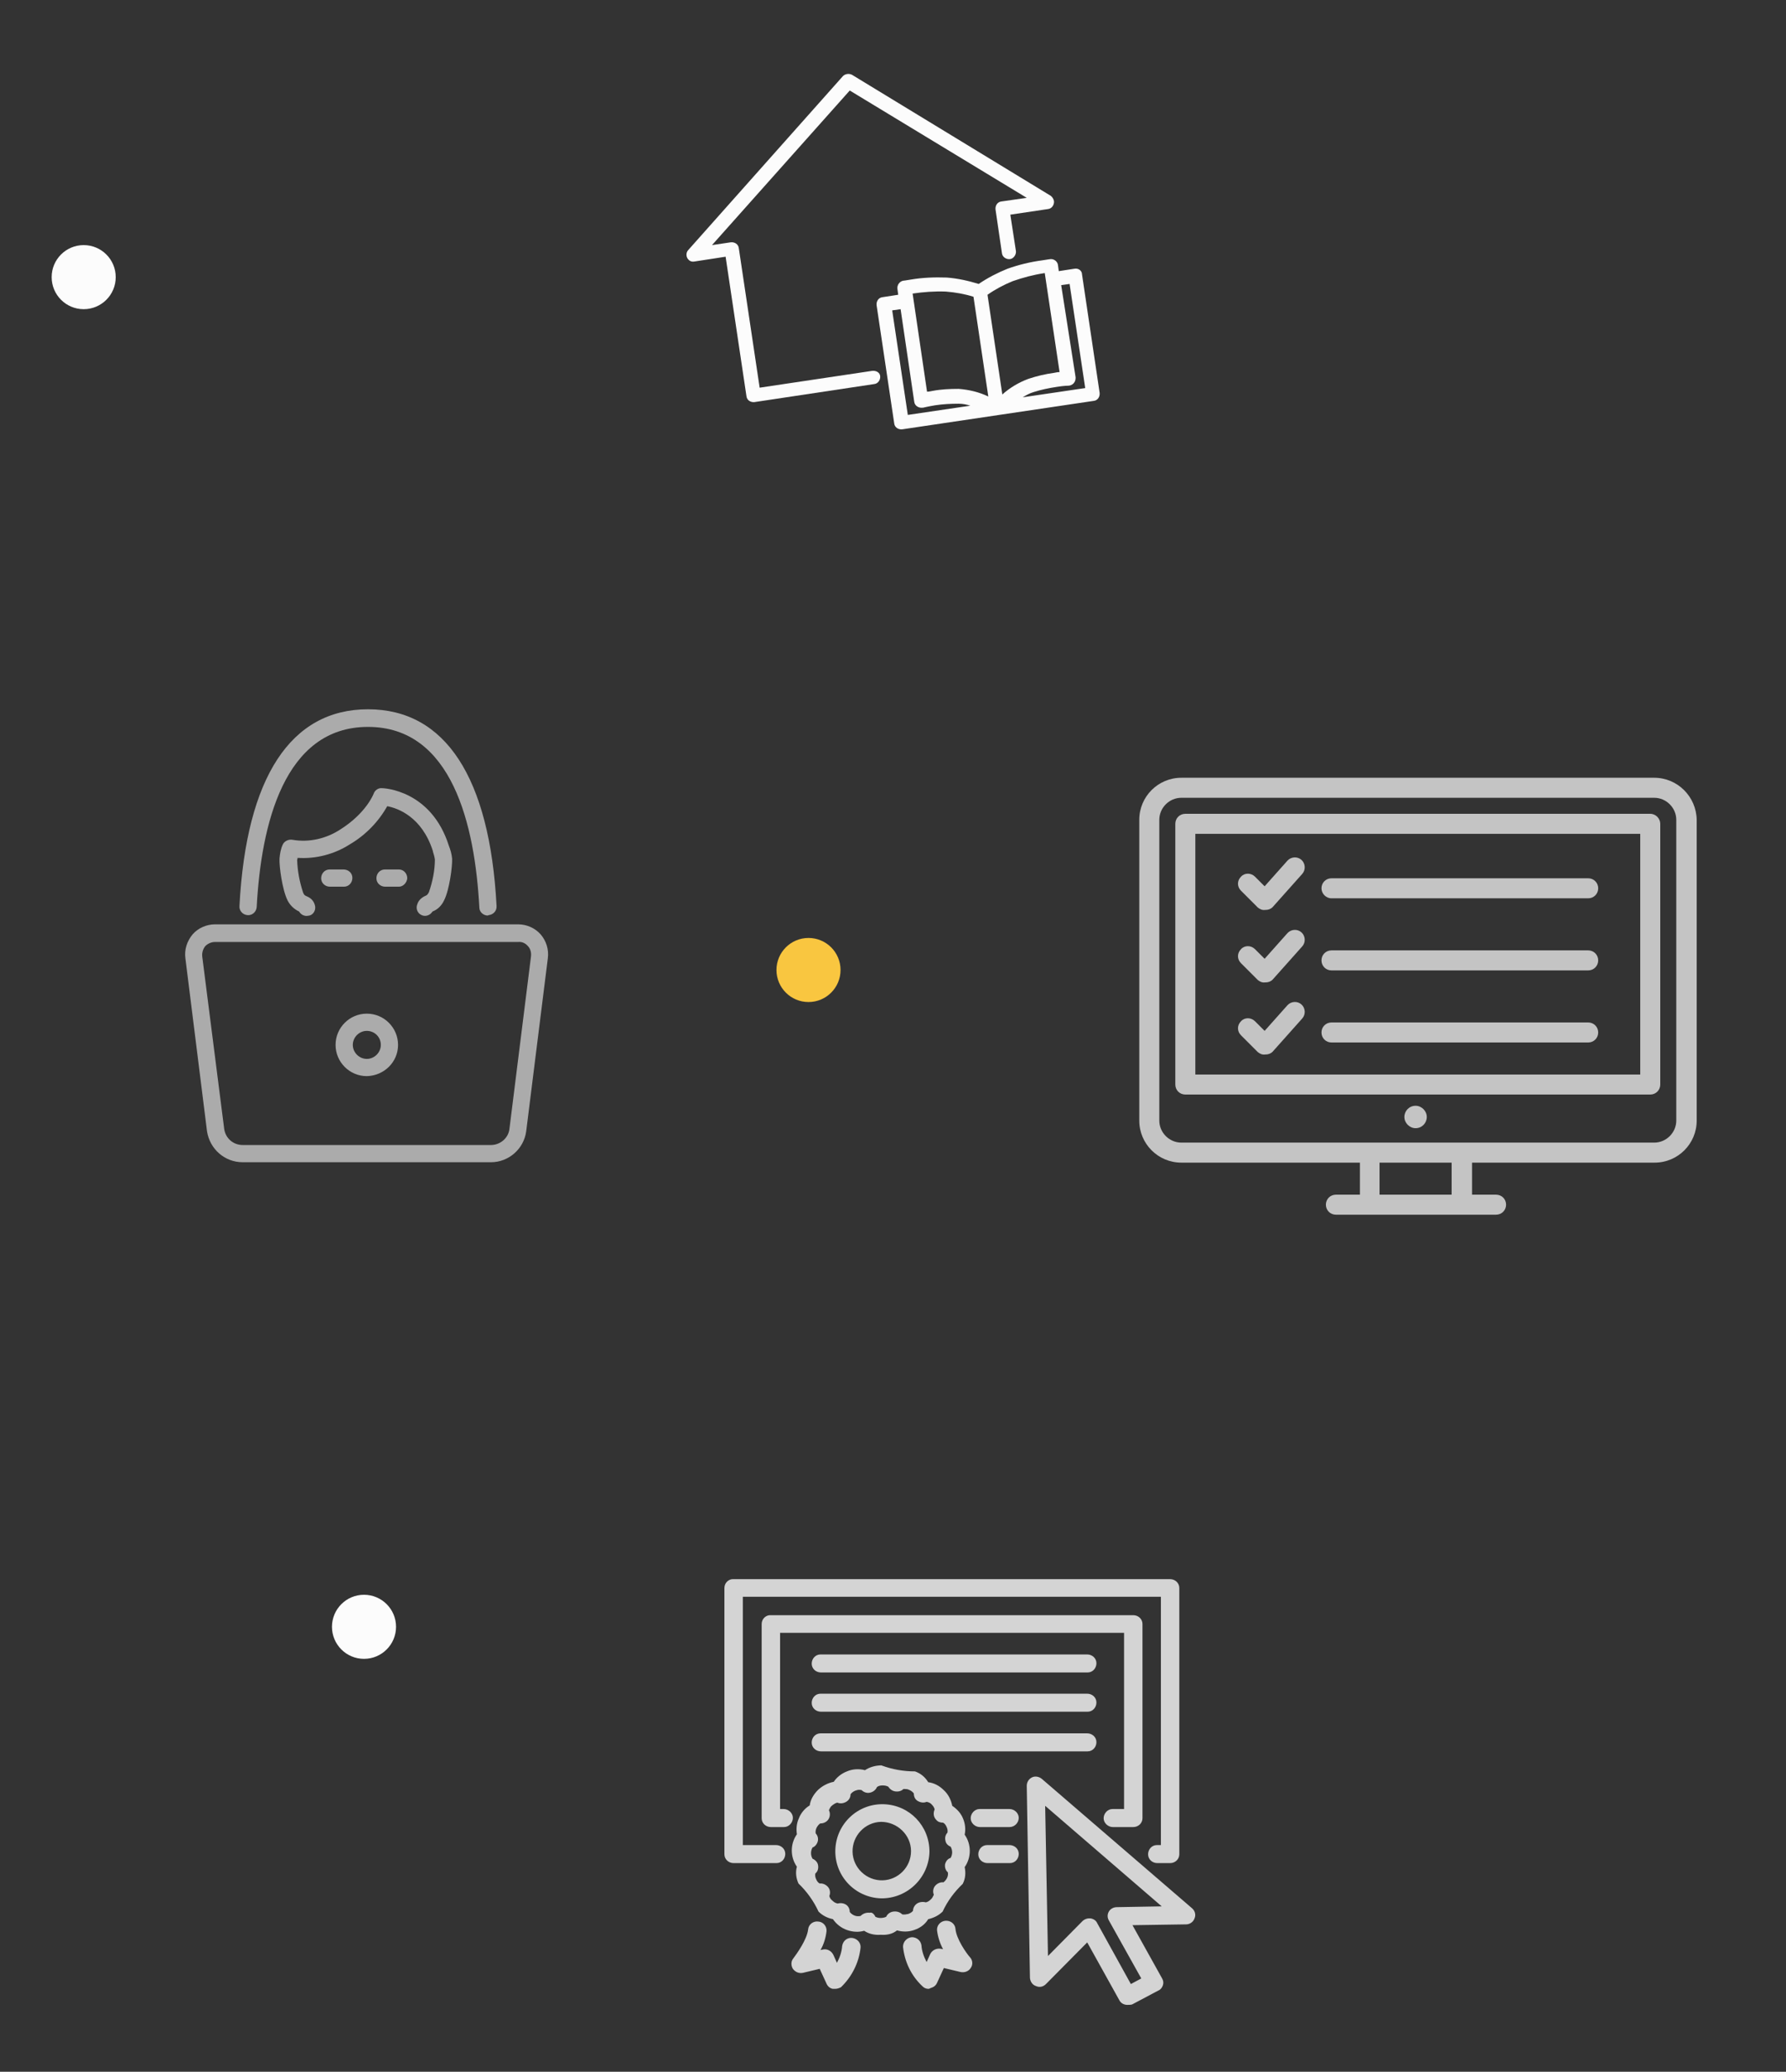 <?xml version="1.0" encoding="utf-8"?>
<!-- Generator: Adobe Illustrator 26.0.3, SVG Export Plug-In . SVG Version: 6.00 Build 0)  -->
<svg version="1.1" id="Capa_1" xmlns="http://www.w3.org/2000/svg" xmlns:xlink="http://www.w3.org/1999/xlink" x="0px" y="0px"
	 viewBox="0 0 446 517.3" style="enable-background:new 0 0 446 517.3;" xml:space="preserve">
<rect x="0" y="0" width="446" height="517.3" fill="#333333" stroke="none"/>
<style type="text/css">
	.st0{opacity:0.6;}
	.st1{fill:#FCFCFC;}
	.st2{opacity:0.72;}
	.st3{opacity:0.8;}
	.st4{opacity:0.5;}
	.st5{fill:#F9C640;}
</style>
<g class="st2">
	<path class="st1" d="M353.5,276.1c-1.6,0-2.8,1.3-2.8,2.8s1.3,2.8,2.8,2.8c1.6,0,2.8-1.3,2.8-2.8c0,0,0,0,0,0
		C356.3,277.4,355,276.1,353.5,276.1C353.5,276.1,353.5,276.1,353.5,276.1z"/>
	<path class="st1" d="M412.1,203.2H296c-1.4,0-2.5,1.1-2.5,2.5v65.1c0,1.4,1.1,2.5,2.5,2.5h116.1c1.4,0,2.5-1.1,2.5-2.5v-65.1
		C414.6,204.4,413.5,203.2,412.1,203.2C412.1,203.2,412.1,203.2,412.1,203.2z M409.6,268.3H298.5v-60.1h111.1L409.6,268.3z"/>
	<path class="st1" d="M413.1,194.2H295c-5.8,0-10.5,4.7-10.5,10.5v75.1c0,5.8,4.7,10.5,10.5,10.5h44.6v8h-6c-1.4,0-2.5,1.1-2.5,2.5
		c0,1.4,1.1,2.5,2.5,2.5h40c1.4,0,2.5-1.1,2.5-2.5c0-1.4-1.1-2.5-2.5-2.5h-6v-8h45.6c5.8,0,10.5-4.7,10.5-10.5v-75.1
		C423.6,198.9,418.9,194.2,413.1,194.2z M362.5,298.3h-18v-8h18V298.3z M418.6,279.8c0,3-2.5,5.5-5.5,5.5H295c-3,0-5.5-2.5-5.5-5.5
		v-75.1c0-3,2.5-5.5,5.5-5.5h118.1c3,0,5.5,2.5,5.5,5.5V279.8z"/>
	<path class="st1" d="M314.1,226.6c0.5,0.4,1.1,0.7,1.8,0.6h0.1c0.7,0,1.3-0.2,1.8-0.7l7.4-8.3c0.9-1,0.8-2.6-0.2-3.5
		c-1-0.9-2.6-0.8-3.5,0.2l0,0l-5.7,6.4l-2.4-2.4c-1-1-2.6-1-3.5,0c0,0,0,0,0,0c-1,1-1,2.5,0,3.5c0,0,0,0,0,0L314.1,226.6z"/>
	<path class="st1" d="M332.5,224.3h64.1c1.4,0,2.5-1.1,2.5-2.5c0-1.4-1.1-2.5-2.5-2.5h-64.1c-1.4,0-2.5,1.1-2.5,2.5
		C330,223.1,331.1,224.3,332.5,224.3z"/>
	<path class="st1" d="M314.1,244.7c0.5,0.4,1.1,0.7,1.8,0.6h0.1c0.7,0,1.3-0.2,1.8-0.7l7.4-8.3c0.9-1,0.8-2.6-0.2-3.5
		c-1-0.9-2.6-0.8-3.5,0.2l-5.7,6.4l-2.4-2.4c-1-1-2.6-1-3.5,0c0,0,0,0,0,0c-1,1-1,2.5,0,3.5c0,0,0,0,0,0L314.1,244.7z"/>
	<path class="st1" d="M332.5,242.3h64.1c1.4,0,2.5-1.1,2.5-2.5c0-1.4-1.1-2.5-2.5-2.5h-64.1c-1.4,0-2.5,1.1-2.5,2.5
		C330,241.2,331.1,242.3,332.5,242.3z"/>
	<path class="st1" d="M314.1,262.7c0.5,0.4,1.1,0.7,1.8,0.6h0.1c0.7,0,1.3-0.2,1.8-0.7l7.4-8.3c0.9-1,0.8-2.6-0.2-3.5
		s-2.6-0.8-3.5,0.2l0,0l-5.7,6.4l-2.4-2.4c-1-1-2.6-1-3.5,0c0,0,0,0,0,0c-1,1-1,2.5,0,3.5c0,0,0,0,0,0L314.1,262.7z"/>
	<path class="st1" d="M332.5,260.3h64.1c1.4,0,2.5-1.1,2.5-2.5c0-1.4-1.1-2.5-2.5-2.5h-64.1c-1.4,0-2.5,1.1-2.5,2.5
		C330,259.2,331.1,260.3,332.5,260.3z"/>
</g>
<g class="st0">
	<path class="st1" d="M99.6,221.4h-3.4c-1.2,0-2.2-0.9-2.2-2.1c0-1.2,0.9-2.2,2.1-2.2c0,0,0.1,0,0.1,0h3.4c1.2,0,2.1,1,2.1,2.2
		C101.6,220.4,100.7,221.4,99.6,221.4z"/>
	<path class="st1" d="M85.8,221.4h-3.4c-1.2,0-2.2-0.9-2.2-2.1c0-1.2,0.9-2.2,2.1-2.2c0,0,0.1,0,0.1,0h3.4c1.2,0,2.2,0.9,2.2,2.1
		c0,1.2-0.9,2.2-2.1,2.2C85.9,221.4,85.9,221.4,85.8,221.4z"/>
	<path class="st1" d="M76.6,228.7c-0.8,0-1.5-0.4-1.9-1.1c-1.3-0.6-2.3-1.6-2.9-2.8c-1.3-2.6-2.1-8.5-2-10.4
		c0.1-1.2,0.3-2.4,0.8-3.5c0.4-0.9,1.5-1.4,2.5-1.2c4.1,0.7,8.4-0.3,11.9-2.6c6.5-4.1,8.3-8.9,8.3-8.9c0.3-0.9,1.2-1.5,2.1-1.4
		c0.5,0,12.3,0.5,16.7,14.4c0.4,1,0.7,2.1,0.8,3.2c0.1,1.9-0.7,7.9-2,10.4c-0.6,1.3-1.6,2.3-2.9,2.8c-0.6,1-1.9,1.4-2.9,0.8
		c-0.9-0.5-1.3-1.6-0.9-2.6c0.3-1,1.1-1.7,2-2.1c0.4-0.2,0.5-0.2,0.9-0.9c0.9-2.6,1.5-5.4,1.5-8.2c-0.1-0.7-0.3-1.4-0.5-2
		c0,0,0-0.1,0-0.1c-2.7-8.5-8.7-10.7-11.4-11.2c-2.2,3.9-5.4,7.2-9.3,9.5c-3.9,2.5-8.5,3.7-13.1,3.4c0,0.2,0,0.3-0.1,0.5
		c0.1,2.8,0.6,5.5,1.5,8.2c0.3,0.7,0.5,0.7,0.9,0.9c1,0.4,1.7,1.1,2,2.1c0.4,1.1-0.2,2.4-1.3,2.7C77.1,228.6,76.8,228.7,76.6,228.7
		L76.6,228.7z"/>
	<path class="st1" d="M121.8,228.6c-1.1,0-2.1-0.9-2.1-2c-1.1-20.6-6.8-45.1-27.8-45.1S65.2,206,64.1,226.5c-0.1,1.2-1.1,2.1-2.3,2
		c-1.2-0.1-2.1-1.1-2-2.3c1.7-32.1,12.8-49.1,32.1-49.1s30.4,17,32.1,49.1c0.1,1.2-0.8,2.2-2,2.3c0,0,0,0,0,0
		C121.9,228.6,121.8,228.6,121.8,228.6z"/>
	<path class="st1" d="M122.6,290.2h-62c-4.5,0-8.2-3.3-8.9-7.7l-5.4-43.2c-0.3-2.2,0.4-4.3,1.8-6c1.4-1.6,3.5-2.5,5.6-2.5h75.7
		c2.1,0,4.2,0.9,5.6,2.5c1.4,1.6,2.1,3.8,1.8,6l-5.4,43.2C130.8,286.9,127,290.2,122.6,290.2z M53.7,235.2c-0.9,0-1.8,0.4-2.4,1
		c-0.6,0.7-0.9,1.7-0.8,2.6L56,282c0.4,2.3,2.3,3.9,4.6,3.9h62c2.3,0,4.3-1.7,4.6-3.9l5.4-43.2c0.1-0.9-0.1-1.9-0.8-2.6
		c-0.6-0.7-1.5-1.1-2.4-1L53.7,235.2z"/>
	<path class="st1" d="M91.6,268.7c-4.3,0-7.8-3.5-7.8-7.8s3.5-7.8,7.8-7.8c4.3,0,7.8,3.5,7.8,7.8C99.4,265.2,95.9,268.6,91.6,268.7z
		 M91.6,257.4c-1.9,0-3.5,1.6-3.5,3.5s1.6,3.5,3.5,3.5s3.5-1.6,3.5-3.5C95.1,258.9,93.5,257.4,91.6,257.4L91.6,257.4z"/>
</g>
<path class="st1" d="M268.3,67.1l-3.9,0.6l-0.2-1.5c-0.1-0.9-1-1.6-1.9-1.5c0,0-0.8,0.1-2,0.3c-3,0.4-5.9,1.1-8.7,2.1
	c-2.5,1-5,2.3-7.2,3.8c-2.6-0.8-5.3-1.4-8-1.6c-3-0.1-6,0-8.9,0.5c-1.2,0.2-1.9,0.3-2,0.3c-0.9,0.2-1.5,1.1-1.4,2l0.2,1.5l-3.9,0.6
	c-1,0.1-1.6,1-1.5,2c0,0,0,0,0,0l4.4,29.5c0.1,1,1,1.6,2,1.5c0,0,0,0,0,0l47.8-7.1c1-0.1,1.6-1,1.5-2c0,0,0,0,0,0l-4.4-29.6
	C270.2,67.6,269.3,66.9,268.3,67.1C268.3,67.1,268.3,67.1,268.3,67.1z M252.9,70.2c2.6-0.9,5.2-1.6,7.9-2l0.1,0l3.7,24.7
	c-0.4,0-0.9,0.1-1.4,0.2c-2.2,0.3-4.3,0.8-6.4,1.5c-2.4,0.9-4.6,2.2-6.5,3.9l-3.7-24.9C248.6,72.2,250.7,71.1,252.9,70.2L252.9,70.2
	z M227.9,73.3c2.7-0.4,5.5-0.6,8.3-0.5c2.4,0.2,4.7,0.6,6.9,1.3l3.7,24.9c-2.3-1.1-4.8-1.7-7.4-1.9c-2.2,0-4.4,0.1-6.5,0.5
	c-0.5,0.1-1,0.2-1.4,0.2L227.9,73.3z M222.8,77.5l2.1-0.3l3.4,23.1c0.1,1,1.1,1.6,2,1.5c0.1,0,0.1,0,0.2,0c0,0,1.2-0.3,3-0.6
	c2-0.3,3.9-0.4,5.9-0.4c1,0,2,0.2,2.9,0.5l-15.6,2.3L222.8,77.5z M271,96.9l-15.6,2.3c0.8-0.5,1.7-1,2.7-1.3c1.9-0.6,3.8-1,5.8-1.3
	c1.8-0.3,3-0.3,3-0.3c1-0.1,1.7-0.9,1.7-1.9c0-0.1,0-0.1,0-0.2L265,71.2l2.1-0.3L271,96.9z"/>
<path class="st1" d="M217.8,92.6l-28.1,4.2L184.5,62c-0.1-1-1-1.6-2-1.5c0,0,0,0,0,0l-4.7,0.7l34.4-38.6l44.2,26.8l-6.3,0.9
	c-1,0.1-1.6,1-1.5,2c0,0,0,0,0,0l1.6,10.9c0.1,1,1.1,1.6,2,1.5s1.6-1.1,1.5-2l-1.4-9.1l9.4-1.4c1-0.1,1.6-1.1,1.5-2
	c-0.1-0.5-0.4-1-0.8-1.3l-49.6-30.2c-0.7-0.4-1.7-0.3-2.3,0.3l-38.6,43.4c-0.7,0.7-0.6,1.9,0.1,2.5c0.4,0.4,0.9,0.5,1.4,0.4l7.8-1.2
	l5.2,34.8c0.1,1,1,1.6,2,1.5c0,0,0,0,0,0l29.9-4.5c1-0.1,1.6-1.1,1.5-2S218.8,92.5,217.8,92.6L217.8,92.6z"/>
<g class="st3">
	<path class="st1" d="M281.5,500.6c-0.8,0-1.6-0.4-2-1.2l-8-14.4l-10.3,10.4c-0.7,0.7-1.6,0.9-2.5,0.5c-0.9-0.3-1.4-1.1-1.5-2
		l-0.8-48c0-0.9,0.5-1.7,1.3-2.1c0.8-0.4,1.8-0.2,2.5,0.4l37.5,32.3c0.7,0.6,1,1.6,0.6,2.5c-0.3,0.9-1.2,1.5-2.1,1.5l-13.4,0.2
		l7.4,13.3c0.3,0.5,0.4,1.1,0.2,1.7c-0.2,0.6-0.6,1.1-1.1,1.3l-6.6,3.5C282.3,500.6,281.9,500.6,281.5,500.6z M272,479
		c0.1,0,0.2,0,0.3,0c0.7,0.1,1.4,0.5,1.7,1.2l8.4,15.2l2.6-1.4l-8.1-14.5c-0.4-0.7-0.4-1.5,0-2.2c0.4-0.7,1.2-1.1,2-1.1l11.2-0.2
		L261,450.9l0.7,37.5l8.6-8.7C270.7,479.3,271.3,479,272,479L272,479z"/>
	<path class="st1" d="M292.2,465.2H289c-1.2,0-2.3-0.9-2.3-2.2c0-1.2,0.9-2.3,2.2-2.3c0,0,0.1,0,0.1,0h0.9v-62H185.5v62h8.3
		c1.2,0,2.3,0.9,2.3,2.2c0,1.2-0.9,2.3-2.2,2.3c0,0-0.1,0-0.1,0h-10.6c-1.3,0-2.3-1-2.3-2.2v-66.5c0-1.3,1.1-2.3,2.3-2.2h109
		c1.3,0,2.3,1,2.3,2.2v66.5C294.5,464.2,293.5,465.2,292.2,465.2z"/>
	<path class="st1" d="M271.5,417.6h-66.5c-1.2,0-2.3-0.9-2.3-2.2c0-1.2,0.9-2.3,2.2-2.3c0,0,0.1,0,0.1,0h66.5c1.2,0,2.3,0.9,2.3,2.2
		c0,1.2-0.9,2.3-2.2,2.3C271.5,417.6,271.5,417.6,271.5,417.6z"/>
	<path class="st1" d="M271.5,427.4h-66.5c-1.2,0-2.3-0.9-2.3-2.2c0-1.2,0.9-2.3,2.2-2.3c0,0,0.1,0,0.1,0h66.5c1.2,0,2.3,0.9,2.3,2.2
		c0,1.2-0.9,2.3-2.2,2.3C271.5,427.4,271.5,427.4,271.5,427.4z"/>
	<path class="st1" d="M271.5,437.3h-66.5c-1.2,0-2.3-0.9-2.3-2.2c0-1.2,0.9-2.3,2.2-2.3c0,0,0.1,0,0.1,0h66.5c1.2,0,2.3,0.9,2.3,2.2
		c0,1.2-0.9,2.3-2.2,2.3C271.5,437.3,271.5,437.3,271.5,437.3z"/>
	<path class="st1" d="M220,483.1h-0.1c-1.5,0.1-2.9-0.2-4.1-1c-1.4,0.4-2.9,0.3-4.3-0.2c-1.4-0.5-2.6-1.4-3.5-2.7
		c-1.4-0.3-2.6-0.9-3.6-1.9c-1.2-2.6-2.9-5-5-7c-0.6-1.3-0.8-2.8-0.4-4.2c-1.7-2.4-1.7-5.7,0-8.1c-0.2-1.3-0.1-2.7,0.5-4
		c0.5-1.3,1.5-2.5,2.7-3.2c0.2-1.5,1-2.8,2.1-3.9c1.1-1,2.4-1.7,3.9-2c0.8-1.2,2-2.1,3.3-2.6c1.4-0.6,3-0.7,4.5-0.3
		c1.2-0.8,2.7-1.2,4.1-1.2c2.7,1,5.5,1.5,8.4,1.5c1.4,0.5,2.5,1.4,3.3,2.7c1.5,0.2,2.8,0.9,3.9,2c1.1,1,1.8,2.4,2.1,3.9
		c1.2,0.8,2.2,1.9,2.7,3.2c0.5,1.2,0.7,2.6,0.4,4c1.7,2.4,1.7,5.7,0,8.1c0.3,1.4,0.2,2.9-0.5,4.2c-2.1,2-3.8,4.3-5,6.9
		c-1,1-2.3,1.6-3.6,1.9c-0.8,1.3-2,2.2-3.5,2.7c-1.4,0.5-2.9,0.5-4.3,0.1C222.9,482.9,221.5,483.2,220,483.1z M218.6,478.6
		c0.4,0.2,0.8,0.3,1.3,0.3c0.5,0,1-0.1,1.4-0.3c0.3-0.7,1-1.2,1.8-1.3c0.8-0.1,1.6,0.1,2.2,0.7c0.5,0.1,1,0,1.5-0.1
		c0.5-0.2,0.9-0.4,1.2-0.8c0-0.7,0.4-1.4,1-1.8c0.6-0.4,1.4-0.5,2.2-0.3c0.5-0.1,0.9-0.4,1.2-0.7c0.4-0.3,0.6-0.8,0.8-1.2
		c-0.3-0.7-0.2-1.6,0.3-2.2c0.5-0.6,1.3-1,2.1-0.9c0.4-0.3,0.7-0.7,0.9-1.1c0.2-0.4,0.3-0.9,0.2-1.4c-0.6-0.5-0.8-1.3-0.7-2
		c0.2-0.8,0.7-1.4,1.4-1.6c0.5-0.9,0.5-1.9,0-2.8c-0.7-0.3-1.2-0.8-1.3-1.5c-0.2-0.7,0-1.5,0.5-2c0.1-0.5,0-1-0.2-1.4
		c-0.2-0.5-0.5-0.9-0.9-1.1c-0.7,0-1.3-0.2-1.7-0.7c-0.7-0.7-0.8-1.7-0.4-2.6c-0.1-0.5-0.4-0.9-0.7-1.2c-0.3-0.4-0.8-0.6-1.3-0.7
		c-0.7,0.3-1.5,0.2-2.2-0.2c-0.7-0.4-1-1.1-1-1.9c-0.3-0.4-0.7-0.7-1.2-0.9c-0.4-0.2-0.7-0.2-1.1-0.2c-0.1,0-0.2,0-0.3,0
		c-0.5,0.5-1.2,0.7-2,0.6c-0.8-0.1-1.4-0.6-1.8-1.2c-0.4-0.2-0.9-0.3-1.4-0.3c-0.5,0-1,0.1-1.4,0.4c-0.3,0.7-0.9,1.2-1.7,1.4
		c-0.8,0.2-1.6-0.1-2.1-0.6c-0.2-0.1-0.5-0.1-0.7-0.1c-0.3,0-0.6,0.1-0.9,0.2c-0.5,0.2-0.9,0.5-1.2,0.9c0,0.8-0.4,1.5-1.1,1.9
		c-0.7,0.4-1.5,0.5-2.2,0.2c-0.5,0.1-0.9,0.4-1.3,0.7c-0.4,0.3-0.6,0.7-0.8,1.2c0.4,0.8,0.3,1.9-0.4,2.6c-0.5,0.5-1.1,0.7-1.8,0.7
		c-0.4,0.3-0.7,0.7-0.9,1.1c-0.2,0.4-0.3,1-0.2,1.4c0.5,0.5,0.7,1.3,0.5,2c-0.2,0.7-0.7,1.3-1.3,1.5c-0.5,0.9-0.5,1.9,0,2.8
		c0.7,0.3,1.3,0.9,1.4,1.7c0.1,0.8-0.1,1.5-0.7,2c-0.1,0.5,0,1,0.2,1.4c0.2,0.5,0.5,0.9,0.9,1.1c0.8-0.1,1.6,0.3,2.1,0.9
		c0.5,0.6,0.6,1.5,0.3,2.2c0.1,0.5,0.4,0.9,0.8,1.2c0.4,0.4,0.8,0.6,1.3,0.7c0.7-0.2,1.5-0.1,2.1,0.3c0.6,0.4,0.9,1.1,0.9,1.8
		c0.3,0.4,0.7,0.7,1.2,0.9c0.5,0.2,1,0.2,1.5,0.1c0.6-0.6,1.4-0.9,2.3-0.8C217.7,477.4,218.3,477.9,218.6,478.6L218.6,478.6z"/>
	<path class="st1" d="M220,474c-6.5-0.2-11.6-5.6-11.4-12.1c0.2-6.5,5.6-11.6,12.1-11.4c6.4,0.2,11.4,5.4,11.4,11.8
		C232,468.8,226.6,474.1,220,474z M220,454.9c-4,0.1-7.2,3.5-7.1,7.5c0.1,4,3.5,7.2,7.5,7.1c3.9-0.1,7.1-3.3,7.1-7.3
		C227.5,458.2,224.1,454.9,220,454.9z"/>
	<path class="st1" d="M208.5,496.6c-0.2,0-0.3,0-0.5,0c-0.7-0.1-1.3-0.6-1.6-1.3l-1.7-3.7l-4.2,1c-1,0.2-1.9-0.2-2.5-1
		c-0.5-0.8-0.5-1.9,0.1-2.6c0.9-1.2,3.4-4.7,3.7-7.2c0.1-1.3,1.3-2.2,2.6-2c1.2,0.1,2.1,1.2,2,2.4c-0.2,1.7-0.7,3.3-1.5,4.7l0.5-0.1
		c1.1-0.3,2.2,0.3,2.7,1.3l0.9,2c0.7-1.3,1.2-2.7,1.3-4.2c0.2-1.3,1.3-2.2,2.6-2c1.2,0.2,2.1,1.2,2,2.4c-0.4,3.8-2.2,7.3-4.9,9.9
		C209.6,496.4,209.1,496.6,208.5,496.6z"/>
	<path class="st1" d="M231.9,496.6c-0.6,0-1.1-0.2-1.5-0.6c-2.8-2.6-4.5-6.1-4.9-9.9c0-1.3,1-2.3,2.2-2.4c1.2,0,2.2,0.8,2.4,2
		c0.1,1.5,0.6,2.9,1.3,4.2l0.9-2c0.5-1,1.6-1.5,2.7-1.3l0.5,0.1c-0.8-1.5-1.3-3.1-1.5-4.7c-0.1-1.2,0.8-2.3,2.1-2.4c0,0,0,0,0,0
		c1.3-0.1,2.4,0.8,2.5,2c0.2,2.5,2.7,6.1,3.7,7.2c0.6,0.7,0.7,1.8,0.1,2.6c-0.5,0.8-1.5,1.2-2.5,1l-4.2-1l-1.7,3.7
		c-0.3,0.7-0.9,1.1-1.6,1.3C232.2,496.5,232,496.6,231.9,496.6z"/>
	<path class="st1" d="M252.1,465.2h-5.5c-1.2,0-2.3-0.9-2.3-2.2c0-1.2,0.9-2.3,2.2-2.3c0,0,0.1,0,0.1,0h5.5c1.2,0,2.3,0.9,2.3,2.2
		c0,1.2-0.9,2.3-2.2,2.3C252.1,465.2,252.1,465.2,252.1,465.2L252.1,465.2z"/>
	<path class="st1" d="M283,456.2h-5.1c-1.2,0-2.3-1-2.3-2.2c0-1.2,1-2.3,2.2-2.3c0,0,0.1,0,0.1,0h2.8v-44h-85.9v44h0.9
		c1.2,0,2.3,1,2.3,2.2c0,1.2-1,2.3-2.2,2.3c0,0-0.1,0-0.1,0h-3.2c-1.3,0-2.3-1-2.3-2.2c0,0,0,0,0,0v-48.5c0-1.3,1.1-2.3,2.3-2.2H283
		c1.3,0,2.3,1,2.3,2.2v48.5C285.3,455.2,284.3,456.2,283,456.2z"/>
	<path class="st1" d="M252.1,456.2h-7.4c-1.2,0-2.3-1-2.3-2.2c0-1.2,1-2.3,2.2-2.3c0,0,0.1,0,0.1,0h7.4c1.2,0,2.3,1,2.3,2.2
		C254.4,455.1,253.4,456.2,252.1,456.2C252.1,456.2,252.1,456.2,252.1,456.2z"/>
</g>
<circle class="st5" cx="201.9" cy="242.2" r="8"/>
<circle class="st1" cx="20.9" cy="69.2" r="8"/>
<circle class="st1" cx="90.9" cy="406.2" r="8"/>
</svg>
